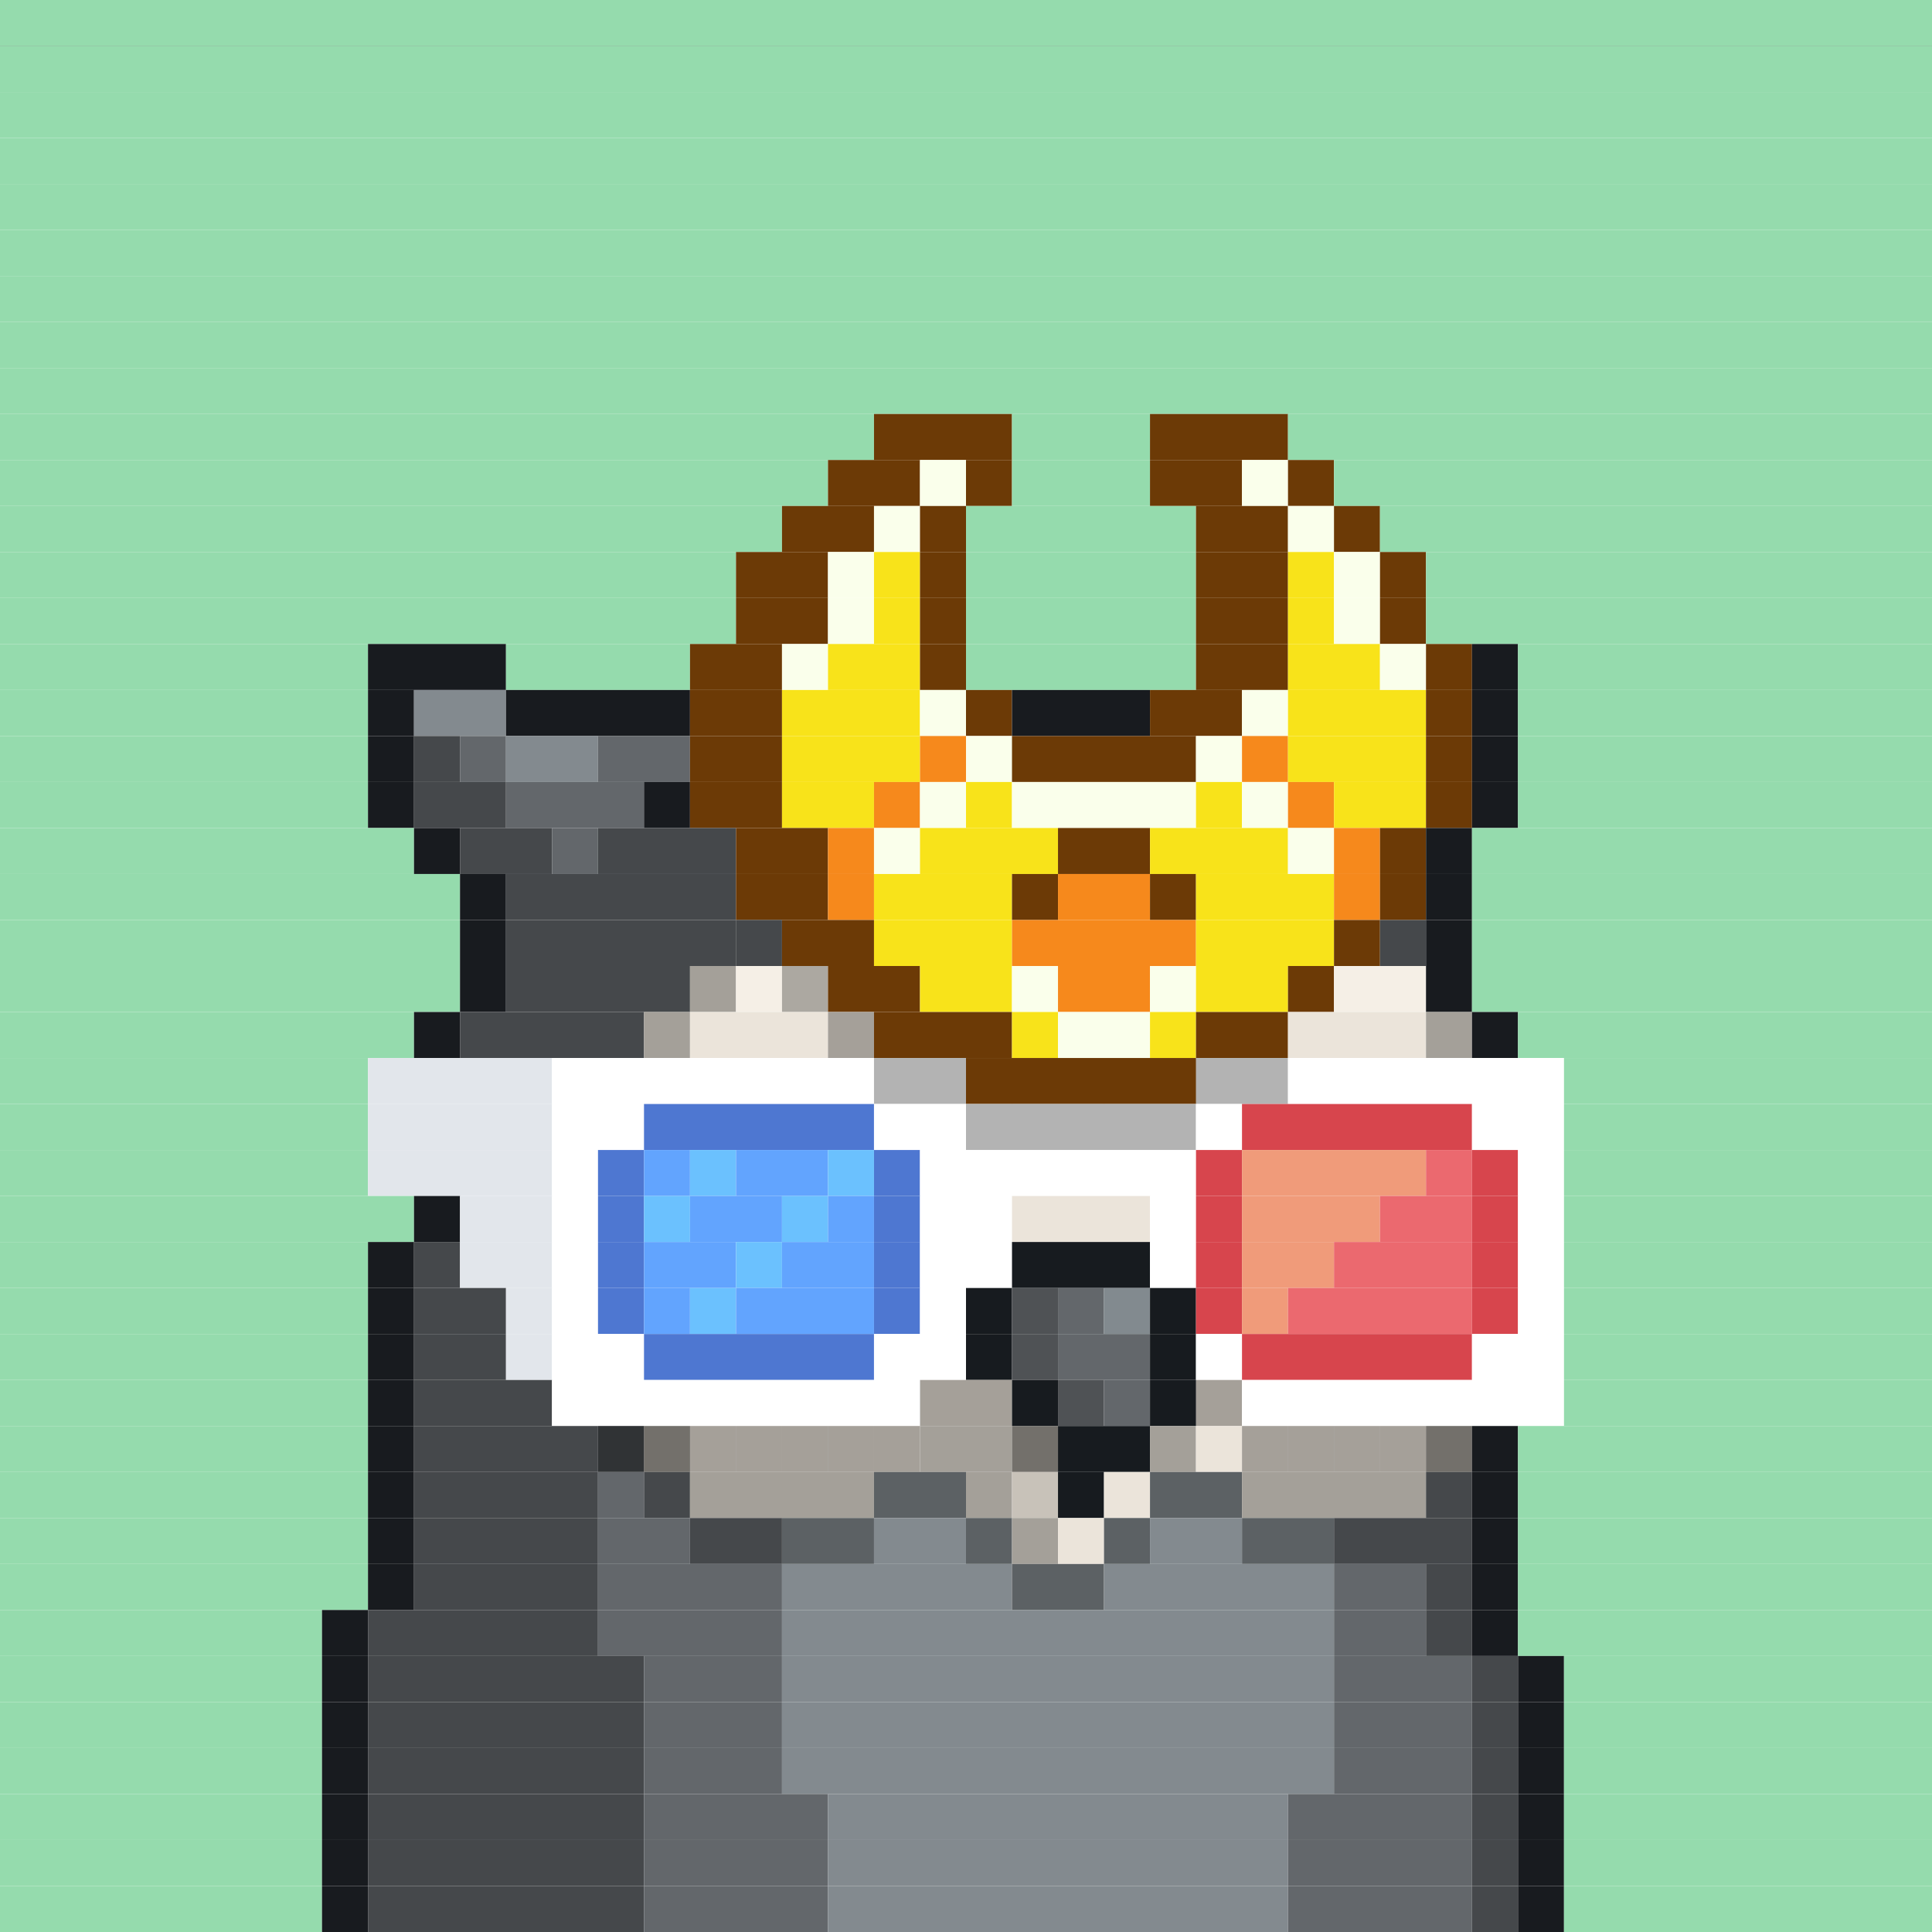 <svg id="bird-svg" xmlns="http://www.w3.org/2000/svg" preserveAspectRatio="xMinYMin meet" viewBox="0 0 42 42"><rect x="0" y="0" width="42" height="42" fill="#333333" stroke="none"/> <rect class='c86' x='0' y='0' width='42'/><rect class='c86' x='0' y='1' width='42'/><rect class='c86' x='0' y='2' width='42'/><rect class='c86' x='0' y='3' width='42'/><rect class='c86' x='0' y='4' width='42'/><rect class='c86' x='0' y='5' width='42'/><rect class='c86' x='0' y='6' width='42'/><rect class='c86' x='0' y='7' width='42'/><rect class='c86' x='0' y='8' width='42'/><rect class='c86' x='0' y='9' width='19'/><rect class='c132' x='19' y='9' width='3'/><rect class='c86' x='22' y='9' width='3'/><rect class='c132' x='25' y='9' width='3'/><rect class='c86' x='28' y='9' width='14'/><rect class='c86' x='0' y='10' width='18'/><rect class='c132' x='18' y='10' width='2'/><rect class='c135' x='20' y='10' width='1'/><rect class='c132' x='21' y='10' width='1'/><rect class='c86' x='22' y='10' width='3'/><rect class='c132' x='25' y='10' width='2'/><rect class='c135' x='27' y='10' width='1'/><rect class='c132' x='28' y='10' width='1'/><rect class='c86' x='29' y='10' width='13'/><rect class='c86' x='0' y='11' width='17'/><rect class='c132' x='17' y='11' width='2'/><rect class='c135' x='19' y='11' width='1'/><rect class='c132' x='20' y='11' width='1'/><rect class='c86' x='21' y='11' width='5'/><rect class='c132' x='26' y='11' width='2'/><rect class='c135' x='28' y='11' width='1'/><rect class='c132' x='29' y='11' width='1'/><rect class='c86' x='30' y='11' width='12'/><rect class='c86' x='0' y='12' width='16'/><rect class='c132' x='16' y='12' width='2'/><rect class='c135' x='18' y='12' width='1'/><rect class='c134' x='19' y='12' width='1'/><rect class='c132' x='20' y='12' width='1'/><rect class='c86' x='21' y='12' width='5'/><rect class='c132' x='26' y='12' width='2'/><rect class='c134' x='28' y='12' width='1'/><rect class='c135' x='29' y='12' width='1'/><rect class='c132' x='30' y='12' width='1'/><rect class='c86' x='31' y='12' width='11'/><rect class='c86' x='0' y='13' width='16'/><rect class='c132' x='16' y='13' width='2'/><rect class='c135' x='18' y='13' width='1'/><rect class='c134' x='19' y='13' width='1'/><rect class='c132' x='20' y='13' width='1'/><rect class='c86' x='21' y='13' width='5'/><rect class='c132' x='26' y='13' width='2'/><rect class='c134' x='28' y='13' width='1'/><rect class='c135' x='29' y='13' width='1'/><rect class='c132' x='30' y='13' width='1'/><rect class='c86' x='31' y='13' width='11'/><rect class='c86' x='0' y='14' width='8'/><rect class='c181' x='8' y='14' width='3'/><rect class='c86' x='11' y='14' width='4'/><rect class='c132' x='15' y='14' width='2'/><rect class='c135' x='17' y='14' width='1'/><rect class='c134' x='18' y='14' width='2'/><rect class='c132' x='20' y='14' width='1'/><rect class='c86' x='21' y='14' width='5'/><rect class='c132' x='26' y='14' width='2'/><rect class='c134' x='28' y='14' width='2'/><rect class='c135' x='30' y='14' width='1'/><rect class='c132' x='31' y='14' width='1'/><rect class='c181' x='32' y='14' width='1'/><rect class='c86' x='33' y='14' width='9'/><rect class='c86' x='0' y='15' width='8'/><rect class='c181' x='8' y='15' width='1'/><rect class='c184' x='9' y='15' width='2'/><rect class='c181' x='11' y='15' width='4'/><rect class='c132' x='15' y='15' width='2'/><rect class='c134' x='17' y='15' width='3'/><rect class='c135' x='20' y='15' width='1'/><rect class='c132' x='21' y='15' width='1'/><rect class='c181' x='22' y='15' width='3'/><rect class='c132' x='25' y='15' width='2'/><rect class='c135' x='27' y='15' width='1'/><rect class='c134' x='28' y='15' width='3'/><rect class='c132' x='31' y='15' width='1'/><rect class='c181' x='32' y='15' width='1'/><rect class='c86' x='33' y='15' width='9'/><rect class='c86' x='0' y='16' width='8'/><rect class='c181' x='8' y='16' width='1'/><rect class='c183' x='9' y='16' width='1'/><rect class='c142' x='10' y='16' width='1'/><rect class='c184' x='11' y='16' width='2'/><rect class='c142' x='13' y='16' width='2'/><rect class='c132' x='15' y='16' width='2'/><rect class='c134' x='17' y='16' width='3'/><rect class='c243' x='20' y='16' width='1'/><rect class='c135' x='21' y='16' width='1'/><rect class='c132' x='22' y='16' width='4'/><rect class='c135' x='26' y='16' width='1'/><rect class='c243' x='27' y='16' width='1'/><rect class='c134' x='28' y='16' width='3'/><rect class='c132' x='31' y='16' width='1'/><rect class='c181' x='32' y='16' width='1'/><rect class='c86' x='33' y='16' width='9'/><rect class='c86' x='0' y='17' width='8'/><rect class='c181' x='8' y='17' width='1'/><rect class='c183' x='9' y='17' width='2'/><rect class='c142' x='11' y='17' width='3'/><rect class='c181' x='14' y='17' width='1'/><rect class='c132' x='15' y='17' width='2'/><rect class='c134' x='17' y='17' width='2'/><rect class='c243' x='19' y='17' width='1'/><rect class='c135' x='20' y='17' width='1'/><rect class='c134' x='21' y='17' width='1'/><rect class='c135' x='22' y='17' width='4'/><rect class='c134' x='26' y='17' width='1'/><rect class='c135' x='27' y='17' width='1'/><rect class='c243' x='28' y='17' width='1'/><rect class='c134' x='29' y='17' width='2'/><rect class='c132' x='31' y='17' width='1'/><rect class='c181' x='32' y='17' width='1'/><rect class='c86' x='33' y='17' width='9'/><rect class='c86' x='0' y='18' width='9'/><rect class='c181' x='9' y='18' width='1'/><rect class='c183' x='10' y='18' width='2'/><rect class='c142' x='12' y='18' width='1'/><rect class='c183' x='13' y='18' width='3'/><rect class='c132' x='16' y='18' width='2'/><rect class='c243' x='18' y='18' width='1'/><rect class='c135' x='19' y='18' width='1'/><rect class='c134' x='20' y='18' width='3'/><rect class='c132' x='23' y='18' width='2'/><rect class='c134' x='25' y='18' width='3'/><rect class='c135' x='28' y='18' width='1'/><rect class='c243' x='29' y='18' width='1'/><rect class='c132' x='30' y='18' width='1'/><rect class='c181' x='31' y='18' width='1'/><rect class='c86' x='32' y='18' width='10'/><rect class='c86' x='0' y='19' width='10'/><rect class='c181' x='10' y='19' width='1'/><rect class='c183' x='11' y='19' width='5'/><rect class='c132' x='16' y='19' width='2'/><rect class='c243' x='18' y='19' width='1'/><rect class='c134' x='19' y='19' width='3'/><rect class='c132' x='22' y='19' width='1'/><rect class='c243' x='23' y='19' width='2'/><rect class='c132' x='25' y='19' width='1'/><rect class='c134' x='26' y='19' width='3'/><rect class='c243' x='29' y='19' width='1'/><rect class='c132' x='30' y='19' width='1'/><rect class='c181' x='31' y='19' width='1'/><rect class='c86' x='32' y='19' width='10'/><rect class='c86' x='0' y='20' width='10'/><rect class='c181' x='10' y='20' width='1'/><rect class='c142' x='16' y='20' width='1'/><rect class='c183' x='11' y='20' width='5'/><rect class='c865' x='16' y='20' width='1'/><rect class='c132' x='17' y='20' width='2'/><rect class='c134' x='19' y='20' width='3'/><rect class='c243' x='22' y='20' width='4'/><rect class='c134' x='26' y='20' width='3'/><rect class='c132' x='29' y='20' width='1'/><rect class='c183' x='30' y='20' width='1'/><rect class='c181' x='31' y='20' width='1'/><rect class='c86' x='32' y='20' width='10'/><rect class='c86' x='0' y='21' width='10'/><rect class='c181' x='10' y='21' width='1'/><rect class='c183' x='11' y='21' width='4'/><rect class='c212' x='15' y='21' width='1'/><rect class='c214' x='17' y='21' width='1'/><rect class='c214' x='16' y='21' width='1'/><rect class='c865' x='17' y='21' width='1'/><rect class='c132' x='18' y='21' width='2'/><rect class='c134' x='20' y='21' width='2'/><rect class='c135' x='22' y='21' width='1'/><rect class='c243' x='23' y='21' width='2'/><rect class='c135' x='25' y='21' width='1'/><rect class='c134' x='26' y='21' width='2'/><rect class='c132' x='28' y='21' width='1'/><rect class='c214' x='29' y='21' width='2'/><rect class='c181' x='31' y='21' width='1'/><rect class='c86' x='32' y='21' width='10'/><rect class='c86' x='0' y='22' width='9'/><rect class='c181' x='9' y='22' width='1'/><rect class='c183' x='10' y='22' width='4'/><rect class='c212' x='14' y='22' width='1'/><rect class='c213' x='18' y='22' width='1'/><rect class='c213' x='15' y='22' width='3'/><rect class='c865' x='18' y='22' width='1'/><rect class='c132' x='19' y='22' width='3'/><rect class='c134' x='22' y='22' width='1'/><rect class='c135' x='23' y='22' width='2'/><rect class='c134' x='25' y='22' width='1'/><rect class='c132' x='26' y='22' width='2'/><rect class='c213' x='28' y='22' width='3'/><rect class='c212' x='31' y='22' width='1'/><rect class='c181' x='32' y='22' width='1'/><rect class='c86' x='33' y='22' width='9'/><rect class='c86' x='0' y='23' width='8'/><rect class='c206' x='8' y='23' width='4'/><rect class='c138' x='19' y='23' width='1'/><rect class='c138' x='12' y='23' width='7'/><rect class='c138' x='20' y='23' width='1'/><rect class='c865' x='19' y='23' width='2'/><rect class='c138' x='26' y='23' width='1'/><rect class='c132' x='21' y='23' width='5'/><rect class='c138' x='27' y='23' width='1'/><rect class='c865' x='26' y='23' width='2'/><rect class='c138' x='28' y='23' width='6'/><rect class='c86' x='34' y='23' width='8'/><rect class='c86' x='0' y='24' width='8'/><rect class='c206' x='8' y='24' width='4'/><rect class='c138' x='12' y='24' width='2'/><rect class='c173' x='14' y='24' width='5'/><rect class='c138' x='21' y='24' width='1'/><rect class='c138' x='19' y='24' width='2'/><rect class='c138' x='25' y='24' width='1'/><rect class='c138' x='24' y='24' width='1'/><rect class='c138' x='23' y='24' width='1'/><rect class='c138' x='22' y='24' width='1'/><rect class='c865' x='21' y='24' width='5'/><rect class='c138' x='26' y='24' width='1'/><rect class='c202' x='27' y='24' width='5'/><rect class='c138' x='32' y='24' width='2'/><rect class='c86' x='34' y='24' width='8'/><rect class='c86' x='0' y='25' width='8'/><rect class='c206' x='8' y='25' width='4'/><rect class='c138' x='12' y='25' width='1'/><rect class='c173' x='13' y='25' width='1'/><rect class='c175' x='14' y='25' width='1'/><rect class='c172' x='15' y='25' width='1'/><rect class='c175' x='16' y='25' width='2'/><rect class='c172' x='18' y='25' width='1'/><rect class='c173' x='19' y='25' width='1'/><rect class='c138' x='20' y='25' width='6'/><rect class='c202' x='26' y='25' width='1'/><rect class='c201' x='27' y='25' width='4'/><rect class='c204' x='31' y='25' width='1'/><rect class='c202' x='32' y='25' width='1'/><rect class='c138' x='33' y='25' width='1'/><rect class='c86' x='34' y='25' width='8'/><rect class='c86' x='0' y='26' width='9'/><rect class='c181' x='9' y='26' width='1'/><rect class='c206' x='10' y='26' width='2'/><rect class='c138' x='12' y='26' width='1'/><rect class='c173' x='13' y='26' width='1'/><rect class='c172' x='14' y='26' width='1'/><rect class='c175' x='15' y='26' width='2'/><rect class='c172' x='17' y='26' width='1'/><rect class='c175' x='18' y='26' width='1'/><rect class='c173' x='19' y='26' width='1'/><rect class='c138' x='20' y='26' width='2'/><rect class='c213' x='22' y='26' width='3'/><rect class='c138' x='25' y='26' width='1'/><rect class='c202' x='26' y='26' width='1'/><rect class='c201' x='27' y='26' width='3'/><rect class='c204' x='30' y='26' width='2'/><rect class='c202' x='32' y='26' width='1'/><rect class='c138' x='33' y='26' width='1'/><rect class='c86' x='34' y='26' width='8'/><rect class='c86' x='0' y='27' width='8'/><rect class='c181' x='8' y='27' width='1'/><rect class='c183' x='9' y='27' width='1'/><rect class='c206' x='10' y='27' width='2'/><rect class='c138' x='12' y='27' width='1'/><rect class='c173' x='13' y='27' width='1'/><rect class='c175' x='14' y='27' width='2'/><rect class='c172' x='16' y='27' width='1'/><rect class='c175' x='17' y='27' width='2'/><rect class='c173' x='19' y='27' width='1'/><rect class='c138' x='20' y='27' width='2'/><rect class='c140' x='22' y='27' width='3'/><rect class='c138' x='25' y='27' width='1'/><rect class='c202' x='26' y='27' width='1'/><rect class='c201' x='27' y='27' width='2'/><rect class='c204' x='29' y='27' width='3'/><rect class='c202' x='32' y='27' width='1'/><rect class='c138' x='33' y='27' width='1'/><rect class='c86' x='34' y='27' width='8'/><rect class='c86' x='0' y='28' width='8'/><rect class='c181' x='8' y='28' width='1'/><rect class='c183' x='9' y='28' width='2'/><rect class='c206' x='11' y='28' width='1'/><rect class='c138' x='12' y='28' width='1'/><rect class='c173' x='13' y='28' width='1'/><rect class='c175' x='14' y='28' width='1'/><rect class='c172' x='15' y='28' width='1'/><rect class='c175' x='16' y='28' width='3'/><rect class='c173' x='19' y='28' width='1'/><rect class='c138' x='20' y='28' width='1'/><rect class='c140' x='21' y='28' width='1'/><rect class='c158' x='22' y='28' width='1'/><rect class='c142' x='23' y='28' width='1'/><rect class='c143' x='24' y='28' width='1'/><rect class='c140' x='25' y='28' width='1'/><rect class='c202' x='26' y='28' width='1'/><rect class='c201' x='27' y='28' width='1'/><rect class='c204' x='28' y='28' width='4'/><rect class='c202' x='32' y='28' width='1'/><rect class='c138' x='33' y='28' width='1'/><rect class='c86' x='34' y='28' width='8'/><rect class='c86' x='0' y='29' width='8'/><rect class='c181' x='8' y='29' width='1'/><rect class='c183' x='9' y='29' width='2'/><rect class='c206' x='11' y='29' width='1'/><rect class='c138' x='12' y='29' width='2'/><rect class='c173' x='14' y='29' width='5'/><rect class='c138' x='19' y='29' width='2'/><rect class='c140' x='21' y='29' width='1'/><rect class='c158' x='22' y='29' width='1'/><rect class='c142' x='23' y='29' width='2'/><rect class='c140' x='25' y='29' width='1'/><rect class='c138' x='26' y='29' width='1'/><rect class='c202' x='27' y='29' width='5'/><rect class='c138' x='32' y='29' width='2'/><rect class='c86' x='34' y='29' width='8'/><rect class='c86' x='0' y='30' width='8'/><rect class='c181' x='8' y='30' width='1'/><rect class='c183' x='9' y='30' width='3'/><rect class='c213' x='20' y='30' width='1'/><rect class='c138' x='12' y='30' width='8'/><rect class='c213' x='21' y='30' width='1'/><rect class='c865' x='20' y='30' width='2'/><rect class='c140' x='22' y='30' width='1'/><rect class='c158' x='23' y='30' width='1'/><rect class='c142' x='24' y='30' width='1'/><rect class='c213' x='26' y='30' width='1'/><rect class='c140' x='25' y='30' width='1'/><rect class='c865' x='26' y='30' width='1'/><rect class='c138' x='27' y='30' width='7'/><rect class='c86' x='34' y='30' width='8'/><rect class='c86' x='0' y='31' width='8'/><rect class='c181' x='8' y='31' width='1'/><rect class='c183' x='13' y='31' width='1'/><rect class='c183' x='9' y='31' width='4'/><rect class='c213' x='19' y='31' width='1'/><rect class='c213' x='18' y='31' width='1'/><rect class='c213' x='17' y='31' width='1'/><rect class='c213' x='16' y='31' width='1'/><rect class='c213' x='15' y='31' width='1'/><rect class='c212' x='14' y='31' width='1'/><rect class='c865' x='13' y='31' width='7'/><rect class='c212' x='22' y='31' width='1'/><rect class='c212' x='20' y='31' width='2'/><rect class='c865' x='22' y='31' width='1'/><rect class='c140' x='23' y='31' width='2'/><rect class='c212' x='25' y='31' width='1'/><rect class='c213' x='27' y='31' width='1'/><rect class='c213' x='26' y='31' width='1'/><rect class='c212' x='31' y='31' width='1'/><rect class='c213' x='30' y='31' width='1'/><rect class='c213' x='29' y='31' width='1'/><rect class='c213' x='28' y='31' width='1'/><rect class='c865' x='27' y='31' width='5'/><rect class='c181' x='32' y='31' width='1'/><rect class='c86' x='33' y='31' width='9'/><rect class='c86' x='0' y='32' width='8'/><rect class='c181' x='8' y='32' width='1'/><rect class='c183' x='9' y='32' width='4'/><rect class='c142' x='13' y='32' width='1'/><rect class='c183' x='14' y='32' width='1'/><rect class='c212' x='15' y='32' width='4'/><rect class='c257' x='19' y='32' width='2'/><rect class='c212' x='21' y='32' width='1'/><rect class='c322' x='22' y='32' width='1'/><rect class='c140' x='23' y='32' width='1'/><rect class='c213' x='24' y='32' width='1'/><rect class='c257' x='25' y='32' width='2'/><rect class='c212' x='27' y='32' width='4'/><rect class='c183' x='31' y='32' width='1'/><rect class='c181' x='32' y='32' width='1'/><rect class='c86' x='33' y='32' width='9'/><rect class='c86' x='0' y='33' width='8'/><rect class='c181' x='8' y='33' width='1'/><rect class='c183' x='9' y='33' width='4'/><rect class='c142' x='13' y='33' width='2'/><rect class='c183' x='15' y='33' width='2'/><rect class='c257' x='17' y='33' width='2'/><rect class='c184' x='19' y='33' width='2'/><rect class='c257' x='21' y='33' width='1'/><rect class='c212' x='22' y='33' width='1'/><rect class='c213' x='23' y='33' width='1'/><rect class='c257' x='24' y='33' width='1'/><rect class='c184' x='25' y='33' width='2'/><rect class='c257' x='27' y='33' width='2'/><rect class='c183' x='29' y='33' width='3'/><rect class='c181' x='32' y='33' width='1'/><rect class='c86' x='33' y='33' width='9'/><rect class='c86' x='0' y='34' width='8'/><rect class='c181' x='8' y='34' width='1'/><rect class='c183' x='9' y='34' width='4'/><rect class='c142' x='13' y='34' width='4'/><rect class='c184' x='17' y='34' width='5'/><rect class='c257' x='22' y='34' width='2'/><rect class='c184' x='24' y='34' width='5'/><rect class='c142' x='29' y='34' width='2'/><rect class='c183' x='31' y='34' width='1'/><rect class='c181' x='32' y='34' width='1'/><rect class='c86' x='33' y='34' width='9'/><rect class='c86' x='0' y='35' width='7'/><rect class='c181' x='7' y='35' width='1'/><rect class='c183' x='8' y='35' width='5'/><rect class='c142' x='13' y='35' width='4'/><rect class='c184' x='17' y='35' width='12'/><rect class='c142' x='29' y='35' width='2'/><rect class='c183' x='31' y='35' width='1'/><rect class='c181' x='32' y='35' width='1'/><rect class='c86' x='33' y='35' width='9'/><rect class='c86' x='0' y='36' width='7'/><rect class='c181' x='7' y='36' width='1'/><rect class='c183' x='8' y='36' width='6'/><rect class='c142' x='14' y='36' width='3'/><rect class='c184' x='17' y='36' width='12'/><rect class='c142' x='29' y='36' width='3'/><rect class='c183' x='32' y='36' width='1'/><rect class='c181' x='33' y='36' width='1'/><rect class='c86' x='34' y='36' width='8'/><rect class='c86' x='0' y='37' width='7'/><rect class='c181' x='7' y='37' width='1'/><rect class='c183' x='8' y='37' width='6'/><rect class='c142' x='14' y='37' width='3'/><rect class='c184' x='17' y='37' width='12'/><rect class='c142' x='29' y='37' width='3'/><rect class='c183' x='32' y='37' width='1'/><rect class='c181' x='33' y='37' width='1'/><rect class='c86' x='34' y='37' width='8'/><rect class='c86' x='0' y='38' width='7'/><rect class='c181' x='7' y='38' width='1'/><rect class='c183' x='8' y='38' width='6'/><rect class='c142' x='14' y='38' width='3'/><rect class='c184' x='17' y='38' width='12'/><rect class='c142' x='29' y='38' width='3'/><rect class='c183' x='32' y='38' width='1'/><rect class='c181' x='33' y='38' width='1'/><rect class='c86' x='34' y='38' width='8'/><rect class='c86' x='0' y='39' width='7'/><rect class='c181' x='7' y='39' width='1'/><rect class='c183' x='8' y='39' width='6'/><rect class='c142' x='14' y='39' width='4'/><rect class='c184' x='18' y='39' width='10'/><rect class='c142' x='28' y='39' width='4'/><rect class='c183' x='32' y='39' width='1'/><rect class='c181' x='33' y='39' width='1'/><rect class='c86' x='34' y='39' width='8'/><rect class='c86' x='0' y='40' width='7'/><rect class='c181' x='7' y='40' width='1'/><rect class='c183' x='8' y='40' width='6'/><rect class='c142' x='14' y='40' width='4'/><rect class='c184' x='18' y='40' width='10'/><rect class='c142' x='28' y='40' width='4'/><rect class='c183' x='32' y='40' width='1'/><rect class='c181' x='33' y='40' width='1'/><rect class='c86' x='34' y='40' width='8'/><rect class='c86' x='0' y='41' width='7'/><rect class='c181' x='7' y='41' width='1'/><rect class='c183' x='8' y='41' width='6'/><rect class='c142' x='14' y='41' width='4'/><rect class='c184' x='18' y='41' width='10'/><rect class='c142' x='28' y='41' width='4'/><rect class='c183' x='32' y='41' width='1'/><rect class='c181' x='33' y='41' width='1'/><rect class='c86' x='34' y='41' width='8'/><style>rect{height:1px;} #bird-svg{shape-rendering: crispedges;} .c86{fill:rgb(149,219,173)}.c132{fill:rgb(108,58,6)}.c134{fill:rgb(248,227,26)}.c135{fill:rgb(250,255,235)}.c138{fill:rgb(255,255,255)}.c140{fill:rgb(23,27,31)}.c142{fill:rgb(99,103,107)}.c143{fill:rgb(130,138,143)}.c158{fill:rgb(79,82,85)}.c172{fill:rgb(107,193,254)}.c173{fill:rgb(78,119,209)}.c175{fill:rgb(98,164,254)}.c181{fill:rgb(24,27,31)}.c183{fill:rgb(69,72,75)}.c184{fill:rgb(131,138,143)}.c201{fill:rgb(240,155,122)}.c202{fill:rgb(215,69,77)}.c204{fill:rgb(235,105,111)}.c206{fill:rgb(226,230,235)}.c212{fill:rgb(164,160,153)}.c213{fill:rgb(235,228,218)}.c214{fill:rgb(245,239,230)}.c243{fill:rgb(246,137,28)}.c257{fill:rgb(92,97,100)}.c322{fill:rgb(200,194,185)}.c865{fill:rgba(0,0,0,0.30)}</style></svg>